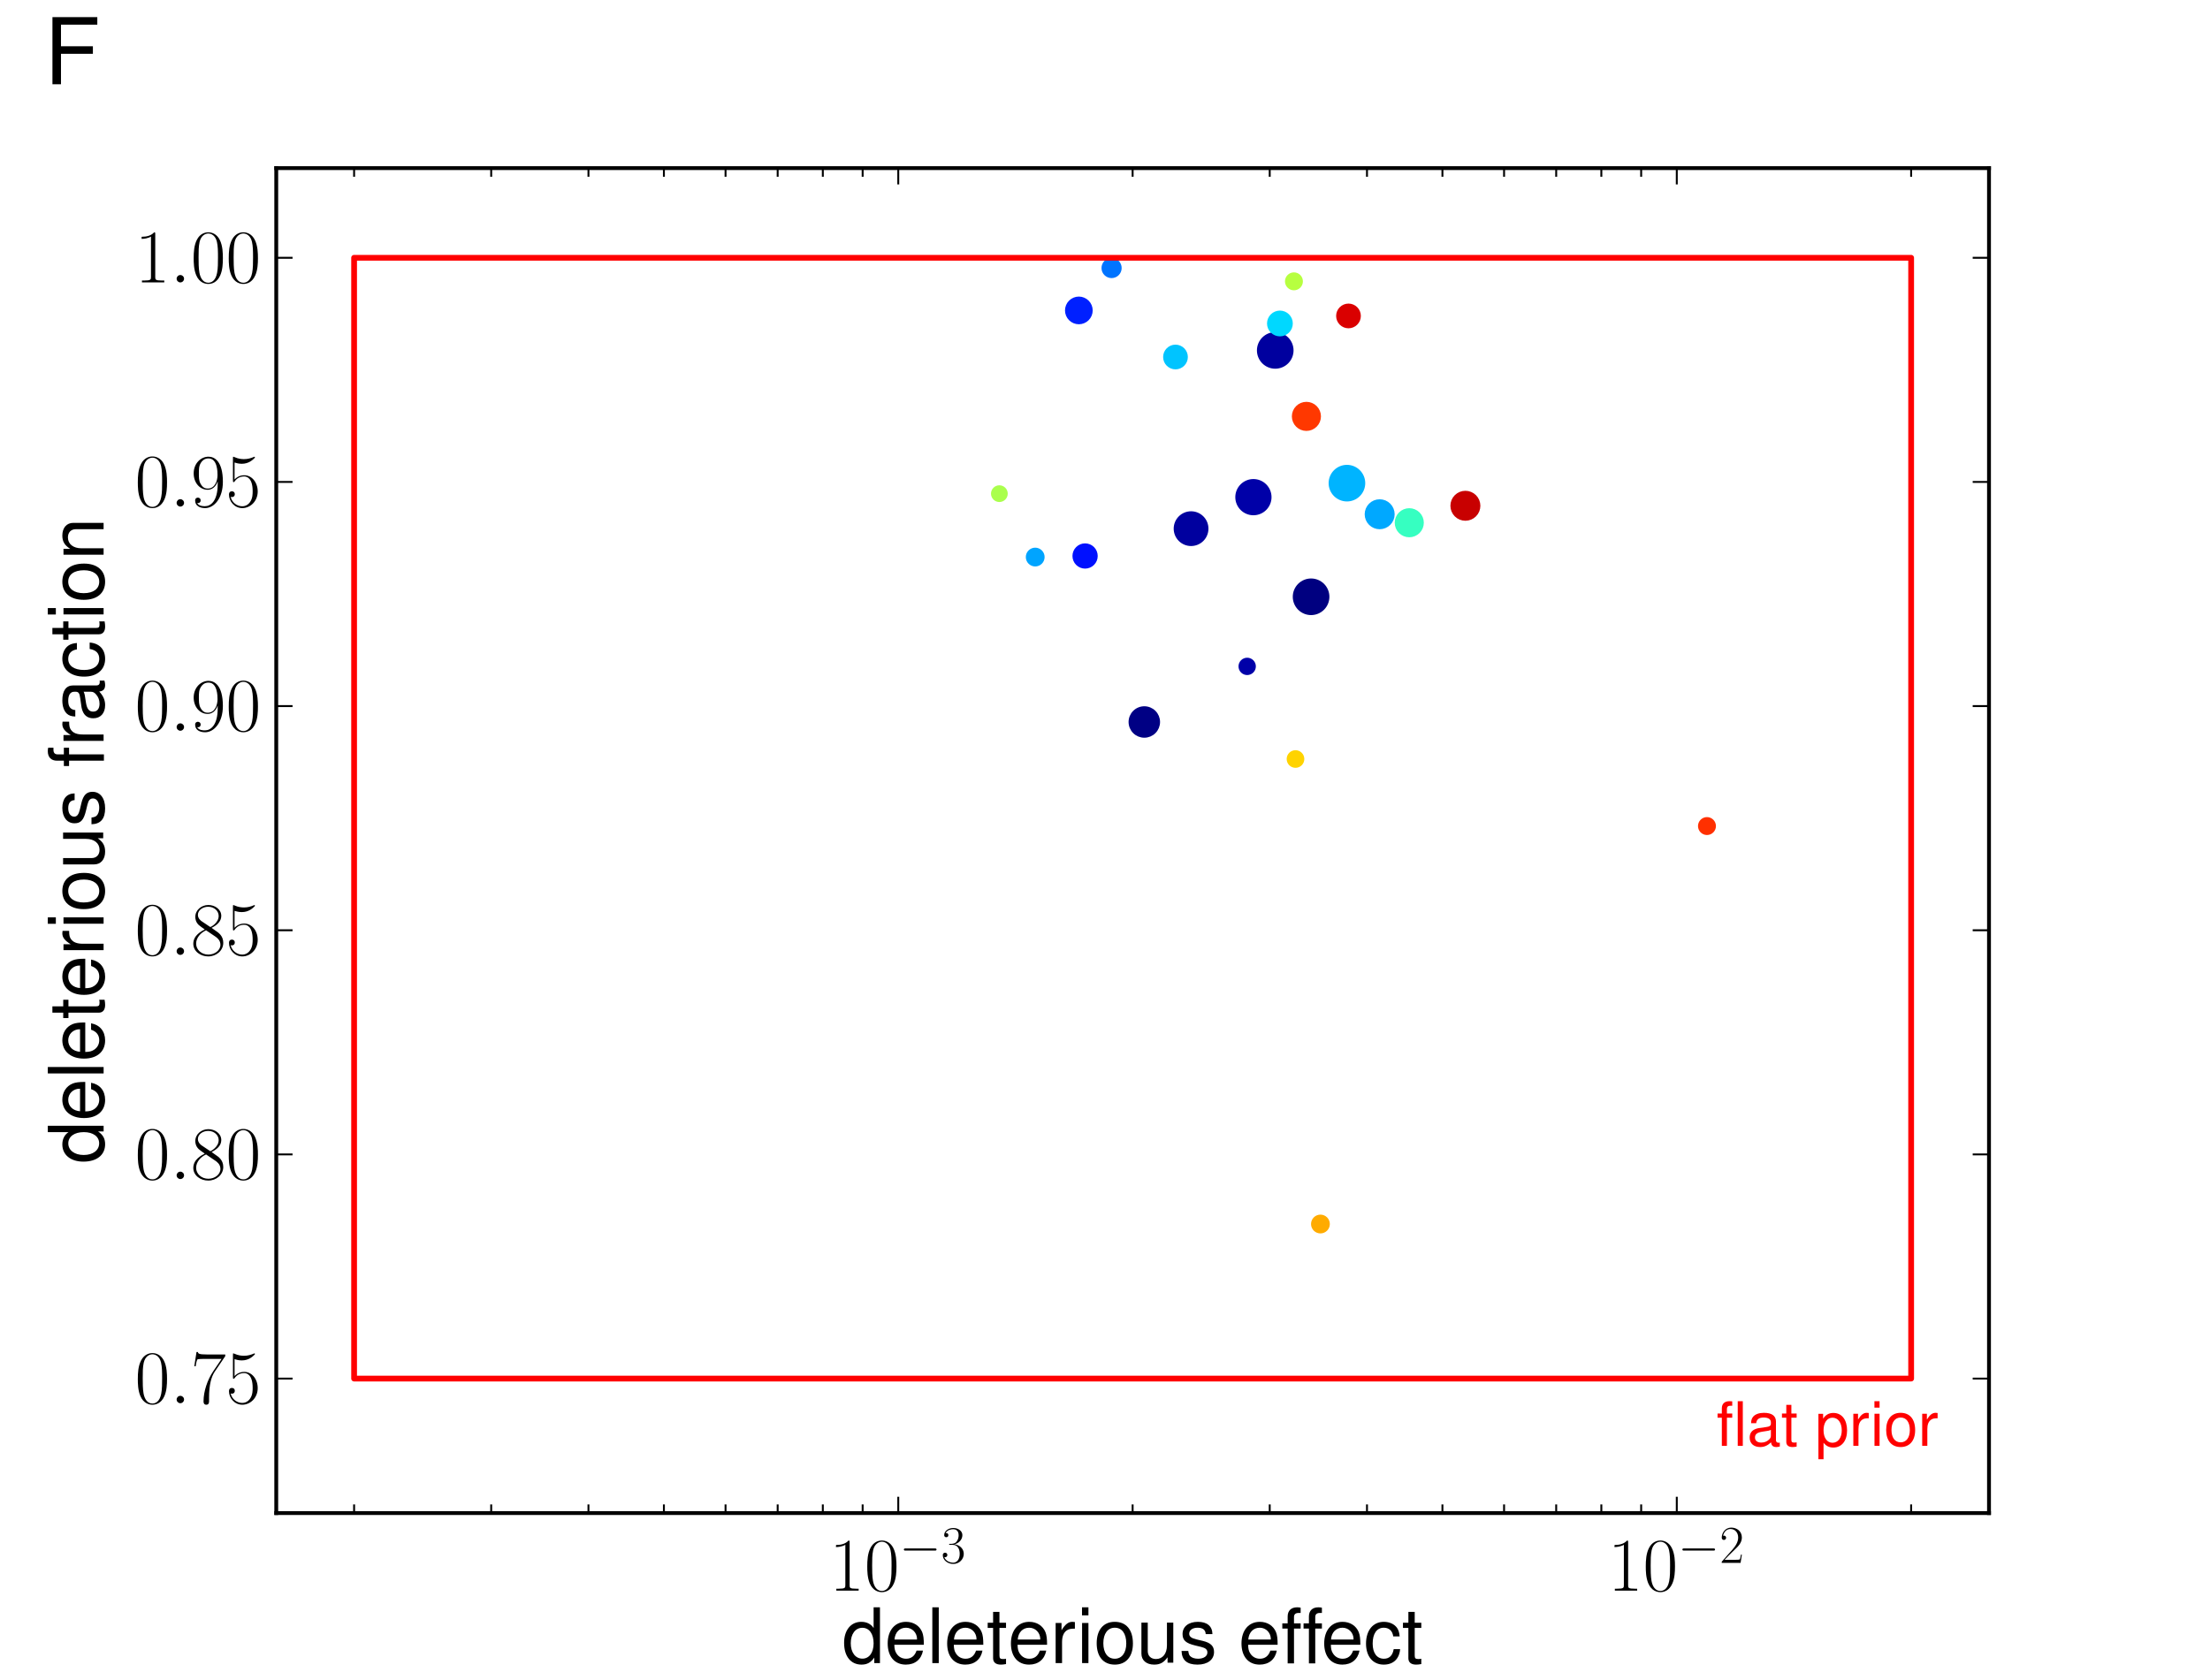 <?xml version="1.0" encoding="utf-8" standalone="no"?>
<!DOCTYPE svg PUBLIC "-//W3C//DTD SVG 1.1//EN"
  "http://www.w3.org/Graphics/SVG/1.1/DTD/svg11.dtd">
<!-- Created with matplotlib (http://matplotlib.org/) -->
<svg height="438pt" version="1.1" viewBox="0 0 576 438" width="576pt" xmlns="http://www.w3.org/2000/svg" xmlns:xlink="http://www.w3.org/1999/xlink">
 <defs>
  <style type="text/css">
*{stroke-linecap:square;stroke-linejoin:round;}
  </style>
 </defs>
 <g id="figure_1">
  <g id="patch_1">
   <path d="
M0 438.3
L576 438.3
L576 0
L0 0
z
" style="fill:#ffffff;"/>
  </g>
  <g id="axes_1">
   <g id="patch_2">
    <path d="
M72 394.47
L518.4 394.47
L518.4 43.83
L72 43.83
z
" style="fill:#ffffff;"/>
   </g>
   <g id="PathCollection_1">
    <defs>
     <path d="
M0 4.272
C1.133 4.272 2.22 3.822 3.021 3.021
C3.822 2.22 4.272 1.133 4.272 0
C4.272 -1.133 3.822 -2.22 3.021 -3.021
C2.22 -3.822 1.133 -4.272 0 -4.272
C-1.133 -4.272 -2.22 -3.822 -3.021 -3.021
C-3.822 -2.22 -4.272 -1.133 -4.272 0
C-4.272 1.133 -3.822 2.22 -3.021 3.021
C-2.22 3.822 -1.133 4.272 0 4.272
z
" id="C0_0_56b6850264"/>
     <path d="
M0 4.272
C1.133 4.272 2.22 3.822 3.021 3.021
C3.822 2.22 4.272 1.133 4.272 0
C4.272 -1.133 3.822 -2.22 3.021 -3.021
C2.22 -3.822 1.133 -4.272 0 -4.272
C-1.133 -4.272 -2.22 -3.822 -3.021 -3.021
C-3.822 -2.22 -4.272 -1.133 -4.272 0
C-4.272 1.133 -3.822 2.22 -3.021 3.021
C-2.22 3.822 -1.133 4.272 0 4.272
z
" id="C0_1_56b6850264"/>
     <path d="
M0 4.272
C1.133 4.272 2.22 3.822 3.021 3.021
C3.822 2.22 4.272 1.133 4.272 0
C4.272 -1.133 3.822 -2.22 3.021 -3.021
C2.22 -3.822 1.133 -4.272 0 -4.272
C-1.133 -4.272 -2.22 -3.822 -3.021 -3.021
C-3.822 -2.22 -4.272 -1.133 -4.272 0
C-4.272 1.133 -3.822 2.22 -3.021 3.021
C-2.22 3.822 -1.133 4.272 0 4.272
z
" id="C0_2_56b6850264"/>
     <path d="
M0 4.222
C1.12 4.222 2.194 3.777 2.985 2.985
C3.777 2.194 4.222 1.12 4.222 0
C4.222 -1.12 3.777 -2.194 2.985 -2.985
C2.194 -3.777 1.12 -4.222 0 -4.222
C-1.12 -4.222 -2.194 -3.777 -2.985 -2.985
C-3.777 -2.194 -4.222 -1.12 -4.222 0
C-4.222 1.12 -3.777 2.194 -2.985 2.985
C-2.194 3.777 -1.12 4.222 0 4.222
z
" id="C0_3_4e0fa5a96b"/>
     <path d="
M0 4.03
C1.069 4.03 2.094 3.606 2.85 2.85
C3.606 2.094 4.03 1.069 4.03 0
C4.03 -1.069 3.606 -2.094 2.85 -2.85
C2.094 -3.606 1.069 -4.03 0 -4.03
C-1.069 -4.03 -2.094 -3.606 -2.85 -2.85
C-3.606 -2.094 -4.03 -1.069 -4.03 0
C-4.03 1.069 -3.606 2.094 -2.85 2.85
C-2.094 3.606 -1.069 4.03 0 4.03
z
" id="C0_4_54b77f14b7"/>
     <path d="
M0 3.601
C0.955 3.601 1.871 3.222 2.547 2.547
C3.222 1.871 3.601 0.955 3.601 0
C3.601 -0.955 3.222 -1.871 2.547 -2.547
C1.871 -3.222 0.955 -3.601 0 -3.601
C-0.955 -3.601 -1.871 -3.222 -2.547 -2.547
C-3.222 -1.871 -3.601 -0.955 -3.601 0
C-3.601 0.955 -3.222 1.871 -2.547 2.547
C-1.871 3.222 -0.955 3.601 0 3.601
z
" id="C0_5_87acd39b4d"/>
     <path d="
M0 3.405
C0.903 3.405 1.769 3.047 2.408 2.408
C3.047 1.769 3.405 0.903 3.405 0
C3.405 -0.903 3.047 -1.769 2.408 -2.408
C1.769 -3.047 0.903 -3.405 0 -3.405
C-0.903 -3.405 -1.769 -3.047 -2.408 -2.408
C-3.047 -1.769 -3.405 -0.903 -3.405 0
C-3.405 0.903 -3.047 1.769 -2.408 2.408
C-1.769 3.047 -0.903 3.405 0 3.405
z
" id="C0_6_ab9901e20e"/>
     <path d="
M0 3.405
C0.903 3.405 1.769 3.047 2.408 2.408
C3.047 1.769 3.405 0.903 3.405 0
C3.405 -0.903 3.047 -1.769 2.408 -2.408
C1.769 -3.047 0.903 -3.405 0 -3.405
C-0.903 -3.405 -1.769 -3.047 -2.408 -2.408
C-3.047 -1.769 -3.405 -0.903 -3.405 0
C-3.405 0.903 -3.047 1.769 -2.408 2.408
C-1.769 3.047 -0.903 3.405 0 3.405
z
" id="C0_7_ab9901e20e"/>
     <path d="
M0 3.292
C0.873 3.292 1.711 2.945 2.328 2.328
C2.945 1.711 3.292 0.873 3.292 0
C3.292 -0.873 2.945 -1.711 2.328 -2.328
C1.711 -2.945 0.873 -3.292 0 -3.292
C-0.873 -3.292 -1.711 -2.945 -2.328 -2.328
C-2.945 -1.711 -3.292 -0.873 -3.292 0
C-3.292 0.873 -2.945 1.711 -2.328 2.328
C-1.711 2.945 -0.873 3.292 0 3.292
z
" id="C0_8_8110b1a1c7"/>
     <path d="
M0 3.292
C0.873 3.292 1.711 2.945 2.328 2.328
C2.945 1.711 3.292 0.873 3.292 0
C3.292 -0.873 2.945 -1.711 2.328 -2.328
C1.711 -2.945 0.873 -3.292 0 -3.292
C-0.873 -3.292 -1.711 -2.945 -2.328 -2.328
C-2.945 -1.711 -3.292 -0.873 -3.292 0
C-3.292 0.873 -2.945 1.711 -2.328 2.328
C-1.711 2.945 -0.873 3.292 0 3.292
z
" id="C0_9_8110b1a1c7"/>
     <path d="
M0 3.109
C0.824 3.109 1.615 2.781 2.198 2.198
C2.781 1.615 3.109 0.824 3.109 0
C3.109 -0.824 2.781 -1.615 2.198 -2.198
C1.615 -2.781 0.824 -3.109 0 -3.109
C-0.824 -3.109 -1.615 -2.781 -2.198 -2.198
C-2.781 -1.615 -3.109 -0.824 -3.109 0
C-3.109 0.824 -2.781 1.615 -2.198 2.198
C-1.615 2.781 -0.824 3.109 0 3.109
z
" id="C0_a_bec6035419"/>
     <path d="
M0 2.86
C0.758 2.86 1.486 2.559 2.022 2.022
C2.559 1.486 2.86 0.758 2.86 0
C2.86 -0.758 2.559 -1.486 2.022 -2.022
C1.486 -2.559 0.758 -2.86 0 -2.86
C-0.758 -2.86 -1.486 -2.559 -2.022 -2.022
C-2.559 -1.486 -2.86 -0.758 -2.86 0
C-2.86 0.758 -2.559 1.486 -2.022 2.022
C-1.486 2.559 -0.758 2.86 0 2.86
z
" id="C0_b_bcda55dfce"/>
     <path d="
M0 2.791
C0.74 2.791 1.45 2.497 1.974 1.974
C2.497 1.45 2.791 0.74 2.791 0
C2.791 -0.74 2.497 -1.45 1.974 -1.974
C1.45 -2.497 0.74 -2.791 0 -2.791
C-0.74 -2.791 -1.45 -2.497 -1.974 -1.974
C-2.497 -1.45 -2.791 -0.74 -2.791 0
C-2.791 0.74 -2.497 1.45 -1.974 1.974
C-1.45 2.497 -0.74 2.791 0 2.791
z
" id="C0_c_0ded330a79"/>
     <path d="
M0 2.721
C0.722 2.721 1.414 2.435 1.924 1.924
C2.435 1.414 2.721 0.722 2.721 0
C2.721 -0.722 2.435 -1.414 1.924 -1.924
C1.414 -2.435 0.722 -2.721 0 -2.721
C-0.722 -2.721 -1.414 -2.435 -1.924 -1.924
C-2.435 -1.414 -2.721 -0.722 -2.721 0
C-2.721 0.722 -2.435 1.414 -1.924 1.924
C-1.414 2.435 -0.722 2.721 0 2.721
z
" id="C0_d_5e57d2a341"/>
     <path d="
M0 2.721
C0.722 2.721 1.414 2.435 1.924 1.924
C2.435 1.414 2.721 0.722 2.721 0
C2.721 -0.722 2.435 -1.414 1.924 -1.924
C1.414 -2.435 0.722 -2.721 0 -2.721
C-0.722 -2.721 -1.414 -2.435 -1.924 -1.924
C-2.435 -1.414 -2.721 -0.722 -2.721 0
C-2.721 0.722 -2.435 1.414 -1.924 1.924
C-1.414 2.435 -0.722 2.721 0 2.721
z
" id="C0_e_5e57d2a341"/>
     <path d="
M0 2.128
C0.564 2.128 1.106 1.904 1.505 1.505
C1.904 1.106 2.128 0.564 2.128 0
C2.128 -0.564 1.904 -1.106 1.505 -1.505
C1.106 -1.904 0.564 -2.128 0 -2.128
C-0.564 -2.128 -1.106 -1.904 -1.505 -1.505
C-1.904 -1.106 -2.128 -0.564 -2.128 0
C-2.128 0.564 -1.904 1.106 -1.505 1.505
C-1.106 1.904 -0.564 2.128 0 2.128
z
" id="C0_f_cd39d0d7fd"/>
     <path d="
M0 1.95
C0.517 1.95 1.013 1.744 1.379 1.379
C1.744 1.013 1.95 0.517 1.95 0
C1.95 -0.517 1.744 -1.013 1.379 -1.379
C1.013 -1.744 0.517 -1.95 0 -1.95
C-0.517 -1.95 -1.013 -1.744 -1.379 -1.379
C-1.744 -1.013 -1.95 -0.517 -1.95 0
C-1.95 0.517 -1.744 1.013 -1.379 1.379
C-1.013 1.744 -0.517 1.95 0 1.95
z
" id="C0_10_ff77de0162"/>
     <path d="
M0 1.95
C0.517 1.95 1.013 1.744 1.379 1.379
C1.744 1.013 1.95 0.517 1.95 0
C1.95 -0.517 1.744 -1.013 1.379 -1.379
C1.013 -1.744 0.517 -1.95 0 -1.95
C-0.517 -1.95 -1.013 -1.744 -1.379 -1.379
C-1.744 -1.013 -1.95 -0.517 -1.95 0
C-1.95 0.517 -1.744 1.013 -1.379 1.379
C-1.013 1.744 -0.517 1.95 0 1.95
z
" id="C0_11_ff77de0162"/>
     <path d="
M0 1.837
C0.487 1.837 0.955 1.644 1.299 1.299
C1.644 0.955 1.837 0.487 1.837 0
C1.837 -0.487 1.644 -0.955 1.299 -1.299
C0.955 -1.644 0.487 -1.837 0 -1.837
C-0.487 -1.837 -0.955 -1.644 -1.299 -1.299
C-1.644 -0.955 -1.837 -0.487 -1.837 0
C-1.837 0.487 -1.644 0.955 -1.299 1.299
C-0.955 1.644 -0.487 1.837 0 1.837
z
" id="C0_12_59b553defe"/>
     <path d="
M0 1.837
C0.487 1.837 0.955 1.644 1.299 1.299
C1.644 0.955 1.837 0.487 1.837 0
C1.837 -0.487 1.644 -0.955 1.299 -1.299
C0.955 -1.644 0.487 -1.837 0 -1.837
C-0.487 -1.837 -0.955 -1.644 -1.299 -1.299
C-1.644 -0.955 -1.837 -0.487 -1.837 0
C-1.837 0.487 -1.644 0.955 -1.299 1.299
C-0.955 1.644 -0.487 1.837 0 1.837
z
" id="C0_13_59b553defe"/>
     <path d="
M0 1.799
C0.477 1.799 0.935 1.61 1.272 1.272
C1.61 0.935 1.799 0.477 1.799 0
C1.799 -0.477 1.61 -0.935 1.272 -1.272
C0.935 -1.61 0.477 -1.799 0 -1.799
C-0.477 -1.799 -0.935 -1.61 -1.272 -1.272
C-1.61 -0.935 -1.799 -0.477 -1.799 0
C-1.799 0.477 -1.61 0.935 -1.272 1.272
C-0.935 1.61 -0.477 1.799 0 1.799
z
" id="C0_14_21801d2c40"/>
     <path d="
M0 1.761
C0.467 1.761 0.915 1.575 1.245 1.245
C1.575 0.915 1.761 0.467 1.761 0
C1.761 -0.467 1.575 -0.915 1.245 -1.245
C0.915 -1.575 0.467 -1.761 0 -1.761
C-0.467 -1.761 -0.915 -1.575 -1.245 -1.245
C-1.575 -0.915 -1.761 -0.467 -1.761 0
C-1.761 0.467 -1.575 0.915 -1.245 1.245
C-0.915 1.575 -0.467 1.761 0 1.761
z
" id="C0_15_b81ffc6a0f"/>
     <path d="
M0 1.682
C0.446 1.682 0.874 1.505 1.19 1.19
C1.505 0.874 1.682 0.446 1.682 0
C1.682 -0.446 1.505 -0.874 1.19 -1.19
C0.874 -1.505 0.446 -1.682 0 -1.682
C-0.446 -1.682 -0.874 -1.505 -1.19 -1.19
C-1.505 -0.874 -1.682 -0.446 -1.682 0
C-1.682 0.446 -1.505 0.874 -1.19 1.19
C-0.874 1.505 -0.446 1.682 0 1.682
z
" id="C0_16_b9d6abe013"/>
    </defs>
    <g clip-path="url(#pbcca78ee25)">
     <use style="fill:#000080;stroke:#000080;stroke-linecap:butt;" x="341.713" xlink:href="#C0_0_56b6850264" y="155.586"/>
    </g>
    <g clip-path="url(#pbcca78ee25)">
     <use style="fill:#00b4ff;stroke:#00b4ff;stroke-linecap:butt;" x="351.056" xlink:href="#C0_1_56b6850264" y="125.962"/>
    </g>
    <g clip-path="url(#pbcca78ee25)">
     <use style="fill:#00009f;stroke:#00009f;stroke-linecap:butt;" x="332.37" xlink:href="#C0_2_56b6850264" y="91.354"/>
    </g>
    <g clip-path="url(#pbcca78ee25)">
     <use style="fill:#0000a8;stroke:#0000a8;stroke-linecap:butt;" x="326.682" xlink:href="#C0_3_4e0fa5a96b" y="129.612"/>
    </g>
    <g clip-path="url(#pbcca78ee25)">
     <use style="fill:#00009f;stroke:#00009f;stroke-linecap:butt;" x="310.433" xlink:href="#C0_4_54b77f14b7" y="137.825"/>
    </g>
    <g clip-path="url(#pbcca78ee25)">
     <use style="fill:#000084;stroke:#000084;stroke-linecap:butt;" x="298.247" xlink:href="#C0_5_87acd39b4d" y="188.228"/>
    </g>
    <g clip-path="url(#pbcca78ee25)">
     <use style="fill:#00a8ff;stroke:#00a8ff;stroke-linecap:butt;" x="359.587" xlink:href="#C0_6_ab9901e20e" y="134.07"/>
    </g>
    <g clip-path="url(#pbcca78ee25)">
     <use style="fill:#c80000;stroke:#c80000;stroke-linecap:butt;" x="381.929" xlink:href="#C0_7_ab9901e20e" y="131.859"/>
    </g>
    <g clip-path="url(#pbcca78ee25)">
     <use style="fill:#36ffc1;stroke:#36ffc1;stroke-linecap:butt;" x="367.305" xlink:href="#C0_8_8110b1a1c7" y="136.281"/>
    </g>
    <g clip-path="url(#pbcca78ee25)">
     <use style="fill:#ff3800;stroke:#ff3800;stroke-linecap:butt;" x="340.494" xlink:href="#C0_9_8110b1a1c7" y="108.553"/>
    </g>
    <g clip-path="url(#pbcca78ee25)">
     <use style="fill:#0020ff;stroke:#0020ff;stroke-linecap:butt;" x="281.185" xlink:href="#C0_a_bec6035419" y="80.93"/>
    </g>
    <g clip-path="url(#pbcca78ee25)">
     <use style="fill:#00d8ff;stroke:#00d8ff;stroke-linecap:butt;" x="333.588" xlink:href="#C0_b_bcda55dfce" y="84.334"/>
    </g>
    <g clip-path="url(#pbcca78ee25)">
     <use style="fill:#0010ff;stroke:#0010ff;stroke-linecap:butt;" x="282.81" xlink:href="#C0_c_0ded330a79" y="144.951"/>
    </g>
    <g clip-path="url(#pbcca78ee25)">
     <use style="fill:#da0000;stroke:#da0000;stroke-linecap:butt;" x="351.462" xlink:href="#C0_d_5e57d2a341" y="82.369"/>
    </g>
    <g clip-path="url(#pbcca78ee25)">
     <use style="fill:#00c4ff;stroke:#00c4ff;stroke-linecap:butt;" x="306.371" xlink:href="#C0_e_5e57d2a341" y="93.074"/>
    </g>
    <g clip-path="url(#pbcca78ee25)">
     <use style="fill:#0074ff;stroke:#0074ff;stroke-linecap:butt;" x="289.716" xlink:href="#C0_f_cd39d0d7fd" y="69.874"/>
    </g>
    <g clip-path="url(#pbcca78ee25)">
     <use style="fill:#ffab00;stroke:#ffab00;stroke-linecap:butt;" x="344.15" xlink:href="#C0_10_ff77de0162" y="319.112"/>
    </g>
    <g clip-path="url(#pbcca78ee25)">
     <use style="fill:#00a4ff;stroke:#00a4ff;stroke-linecap:butt;" x="269.811" xlink:href="#C0_11_ff77de0162" y="145.231"/>
    </g>
    <g clip-path="url(#pbcca78ee25)">
     <use style="fill:#b7ff40;stroke:#b7ff40;stroke-linecap:butt;" x="337.244" xlink:href="#C0_12_59b553defe" y="73.348"/>
    </g>
    <g clip-path="url(#pbcca78ee25)">
     <use style="fill:#ff3000;stroke:#ff3000;stroke-linecap:butt;" x="444.894" xlink:href="#C0_13_59b553defe" y="215.359"/>
    </g>
    <g clip-path="url(#pbcca78ee25)">
     <use style="fill:#ffd300;stroke:#ffd300;stroke-linecap:butt;" x="337.65" xlink:href="#C0_14_21801d2c40" y="197.88"/>
    </g>
    <g clip-path="url(#pbcca78ee25)">
     <use style="fill:#0000a8;stroke:#0000a8;stroke-linecap:butt;" x="325.057" xlink:href="#C0_15_b81ffc6a0f" y="173.732"/>
    </g>
    <g clip-path="url(#pbcca78ee25)">
     <use style="fill:#aaff4d;stroke:#aaff4d;stroke-linecap:butt;" x="260.468" xlink:href="#C0_16_b9d6abe013" y="128.7"/>
    </g>
   </g>
   <g id="patch_3">
    <path clip-path="url(#pbcca78ee25)" d="
M92.291 359.406
L498.109 359.406
L498.109 67.206
L92.291 67.206
z
" style="fill:none;stroke:#ff0000;stroke-width:1.5;"/>
   </g>
   <g id="matplotlib.axis_1">
    <g id="xtick_1">
     <g id="line2d_1">
      <defs>
       <path d="
M0 0
L0 -4" id="mcb557df647" style="stroke:#000000;stroke-linecap:butt;stroke-width:0.5;"/>
      </defs>
      <g>
       <use style="stroke:#000000;stroke-linecap:butt;stroke-width:0.5;" x="234.118" xlink:href="#mcb557df647" y="394.47"/>
      </g>
     </g>
     <g id="line2d_2">
      <defs>
       <path d="
M0 0
L0 4" id="mdad270ee8e" style="stroke:#000000;stroke-linecap:butt;stroke-width:0.5;"/>
      </defs>
      <g>
       <use style="stroke:#000000;stroke-linecap:butt;stroke-width:0.5;" x="234.118" xlink:href="#mdad270ee8e" y="43.83"/>
      </g>
     </g>
     <g id="text_1">
      <!-- $10^{-3}$ -->
      <defs>
       <path d="
M65.906 23
C67.594 23 69.406 23 69.406 25
C69.406 27 67.594 27 65.906 27
L11.797 27
C10.094 27 8.297 27 8.297 25
C8.297 23 10.094 23 11.797 23
z
" id="CMSY10-0"/>
       <path d="
M22.094 33.703
C31 33.703 34.906 25.969 34.906 17.031
C34.906 5 28.5 0.391 22.703 0.391
C17.406 0.391 8.797 3.031 6.094 10.828
C6.594 10.625 7.094 10.625 7.594 10.625
C10 10.625 11.797 12.219 11.797 14.812
C11.797 17.703 9.594 19 7.594 19
C5.906 19 3.297 18.203 3.297 14.469
C3.297 5.234 12.297 -2 22.906 -2
C34 -2 42.5 6.719 42.5 16.953
C42.5 26.672 34.5 33.688 25 34.797
C32.594 36.375 39.906 43.062 39.906 52.016
C39.906 59.688 32 65.297 23 65.297
C13.906 65.297 5.906 59.828 5.906 52.016
C5.906 48.594 8.5 48 9.797 48
C11.906 48 13.703 49.297 13.703 51.891
C13.703 54.469 11.906 55.766 9.797 55.766
C9.406 55.766 8.906 55.766 8.5 55.562
C11.406 61.859 19.297 63 22.797 63
C26.297 63 32.906 61.328 32.906 51.875
C32.906 49.109 32.5 44.188 29.094 39.844
C26.094 36 22.703 36 19.406 35.594
C18.906 35.594 16.594 35.594 16.203 35.594
C15.5 35.484 15.094 35.391 15.094 34.594
C15.094 33.812 15.203 33.703 17.203 33.703
z
" id="CMR17-51"/>
       <path d="
M26.594 63.312
C26.594 65.406 26.5 65.5 25.094 65.5
C21.203 61.188 15.297 59.797 9.703 59.797
C9.406 59.797 8.906 59.797 8.797 59.5
C8.703 59.297 8.703 59.094 8.703 57
C11.797 57 17 57.594 21 59.984
L21 7.203
C21 3.688 20.797 2.5 12.203 2.5
L9.203 2.5
L9.203 0
C14 0 19 0 23.797 0
C28.594 0 33.594 0 38.406 0
L38.406 2.5
L35.406 2.5
C26.797 2.5 26.594 3.594 26.594 7.156
z
" id="CMR17-49"/>
       <path d="
M42 31.641
C42 37.75 41.906 48.125 37.703 56.109
C34 63.109 28.094 65.594 22.906 65.594
C18.094 65.594 12 63.406 8.203 56.203
C4.203 48.719 3.797 39.438 3.797 31.641
C3.797 25.953 3.906 17.281 7 9.672
C11.297 -0.609 19 -2 22.906 -2
C27.5 -2 34.5 -0.109 38.594 9.375
C41.594 16.281 42 24.359 42 31.641
M22.906 -0.406
C16.5 -0.406 12.703 5.078 11.297 12.688
C10.203 18.562 10.203 27.156 10.203 32.75
C10.203 40.438 10.203 46.828 11.5 52.922
C13.406 61.391 19 64 22.906 64
C27 64 32.297 61.297 34.203 53.125
C35.5 47.438 35.594 40.734 35.594 32.75
C35.594 26.25 35.594 18.266 34.406 12.375
C32.297 1.484 26.406 -0.406 22.906 -0.406" id="CMR17-48"/>
      </defs>
      <g transform="translate(216.142 414.689)scale(0.2 -0.2)">
       <use transform="scale(0.996)" xlink:href="#CMR17-49"/>
       <use transform="translate(45.69 0.0)scale(0.996)" xlink:href="#CMR17-48"/>
       <use transform="translate(91.381 36.154)scale(0.697)" xlink:href="#CMSY10-0"/>
       <use transform="translate(145.622 36.154)scale(0.697)" xlink:href="#CMR17-51"/>
      </g>
     </g>
    </g>
    <g id="xtick_2">
     <g id="line2d_3">
      <g>
       <use style="stroke:#000000;stroke-linecap:butt;stroke-width:0.5;" x="437.027" xlink:href="#mcb557df647" y="394.47"/>
      </g>
     </g>
     <g id="line2d_4">
      <g>
       <use style="stroke:#000000;stroke-linecap:butt;stroke-width:0.5;" x="437.027" xlink:href="#mdad270ee8e" y="43.83"/>
      </g>
     </g>
     <g id="text_2">
      <!-- $10^{-2}$ -->
      <defs>
       <path d="
M41.703 15.453
L39.906 15.453
C38.906 8.375 38.094 7.172 37.703 6.562
C37.203 5.766 30 5.766 28.594 5.766
L9.406 5.766
C13 9.672 20 16.75 28.5 24.953
C34.594 30.734 41.703 37.531 41.703 47.422
C41.703 59.219 32.297 66 21.797 66
C10.797 66 4.094 56.312 4.094 47.344
C4.094 43.438 7 42.938 8.203 42.938
C9.203 42.938 12.203 43.547 12.203 47.031
C12.203 50.109 9.594 51 8.203 51
C7.594 51 7 50.906 6.594 50.703
C8.5 59.219 14.297 63.406 20.406 63.406
C29.094 63.406 34.797 56.516 34.797 47.422
C34.797 38.734 29.703 31.25 24 24.75
L4.094 2.281
L4.094 0
L39.297 0
z
" id="CMR17-50"/>
      </defs>
      <g transform="translate(419.051 414.689)scale(0.2 -0.2)">
       <use transform="scale(0.996)" xlink:href="#CMR17-49"/>
       <use transform="translate(45.69 0.0)scale(0.996)" xlink:href="#CMR17-48"/>
       <use transform="translate(91.381 36.154)scale(0.697)" xlink:href="#CMSY10-0"/>
       <use transform="translate(145.622 36.154)scale(0.697)" xlink:href="#CMR17-50"/>
      </g>
     </g>
    </g>
    <g id="xtick_3">
     <g id="line2d_5">
      <defs>
       <path d="
M0 0
L0 -2" id="m6f8f3139b3" style="stroke:#000000;stroke-linecap:butt;stroke-width:0.5;"/>
      </defs>
      <g>
       <use style="stroke:#000000;stroke-linecap:butt;stroke-width:0.5;" x="92.291" xlink:href="#m6f8f3139b3" y="394.47"/>
      </g>
     </g>
     <g id="line2d_6">
      <defs>
       <path d="
M0 0
L0 2" id="md27378e979" style="stroke:#000000;stroke-linecap:butt;stroke-width:0.5;"/>
      </defs>
      <g>
       <use style="stroke:#000000;stroke-linecap:butt;stroke-width:0.5;" x="92.291" xlink:href="#md27378e979" y="43.83"/>
      </g>
     </g>
    </g>
    <g id="xtick_4">
     <g id="line2d_7">
      <g>
       <use style="stroke:#000000;stroke-linecap:butt;stroke-width:0.5;" x="128.021" xlink:href="#m6f8f3139b3" y="394.47"/>
      </g>
     </g>
     <g id="line2d_8">
      <g>
       <use style="stroke:#000000;stroke-linecap:butt;stroke-width:0.5;" x="128.021" xlink:href="#md27378e979" y="43.83"/>
      </g>
     </g>
    </g>
    <g id="xtick_5">
     <g id="line2d_9">
      <g>
       <use style="stroke:#000000;stroke-linecap:butt;stroke-width:0.5;" x="153.373" xlink:href="#m6f8f3139b3" y="394.47"/>
      </g>
     </g>
     <g id="line2d_10">
      <g>
       <use style="stroke:#000000;stroke-linecap:butt;stroke-width:0.5;" x="153.373" xlink:href="#md27378e979" y="43.83"/>
      </g>
     </g>
    </g>
    <g id="xtick_6">
     <g id="line2d_11">
      <g>
       <use style="stroke:#000000;stroke-linecap:butt;stroke-width:0.5;" x="173.037" xlink:href="#m6f8f3139b3" y="394.47"/>
      </g>
     </g>
     <g id="line2d_12">
      <g>
       <use style="stroke:#000000;stroke-linecap:butt;stroke-width:0.5;" x="173.037" xlink:href="#md27378e979" y="43.83"/>
      </g>
     </g>
    </g>
    <g id="xtick_7">
     <g id="line2d_13">
      <g>
       <use style="stroke:#000000;stroke-linecap:butt;stroke-width:0.5;" x="189.103" xlink:href="#m6f8f3139b3" y="394.47"/>
      </g>
     </g>
     <g id="line2d_14">
      <g>
       <use style="stroke:#000000;stroke-linecap:butt;stroke-width:0.5;" x="189.103" xlink:href="#md27378e979" y="43.83"/>
      </g>
     </g>
    </g>
    <g id="xtick_8">
     <g id="line2d_15">
      <g>
       <use style="stroke:#000000;stroke-linecap:butt;stroke-width:0.5;" x="202.687" xlink:href="#m6f8f3139b3" y="394.47"/>
      </g>
     </g>
     <g id="line2d_16">
      <g>
       <use style="stroke:#000000;stroke-linecap:butt;stroke-width:0.5;" x="202.687" xlink:href="#md27378e979" y="43.83"/>
      </g>
     </g>
    </g>
    <g id="xtick_9">
     <g id="line2d_17">
      <g>
       <use style="stroke:#000000;stroke-linecap:butt;stroke-width:0.5;" x="214.454" xlink:href="#m6f8f3139b3" y="394.47"/>
      </g>
     </g>
     <g id="line2d_18">
      <g>
       <use style="stroke:#000000;stroke-linecap:butt;stroke-width:0.5;" x="214.454" xlink:href="#md27378e979" y="43.83"/>
      </g>
     </g>
    </g>
    <g id="xtick_10">
     <g id="line2d_19">
      <g>
       <use style="stroke:#000000;stroke-linecap:butt;stroke-width:0.5;" x="224.834" xlink:href="#m6f8f3139b3" y="394.47"/>
      </g>
     </g>
     <g id="line2d_20">
      <g>
       <use style="stroke:#000000;stroke-linecap:butt;stroke-width:0.5;" x="224.834" xlink:href="#md27378e979" y="43.83"/>
      </g>
     </g>
    </g>
    <g id="xtick_11">
     <g id="line2d_21">
      <g>
       <use style="stroke:#000000;stroke-linecap:butt;stroke-width:0.5;" x="295.2" xlink:href="#m6f8f3139b3" y="394.47"/>
      </g>
     </g>
     <g id="line2d_22">
      <g>
       <use style="stroke:#000000;stroke-linecap:butt;stroke-width:0.5;" x="295.2" xlink:href="#md27378e979" y="43.83"/>
      </g>
     </g>
    </g>
    <g id="xtick_12">
     <g id="line2d_23">
      <g>
       <use style="stroke:#000000;stroke-linecap:butt;stroke-width:0.5;" x="330.931" xlink:href="#m6f8f3139b3" y="394.47"/>
      </g>
     </g>
     <g id="line2d_24">
      <g>
       <use style="stroke:#000000;stroke-linecap:butt;stroke-width:0.5;" x="330.931" xlink:href="#md27378e979" y="43.83"/>
      </g>
     </g>
    </g>
    <g id="xtick_13">
     <g id="line2d_25">
      <g>
       <use style="stroke:#000000;stroke-linecap:butt;stroke-width:0.5;" x="356.282" xlink:href="#m6f8f3139b3" y="394.47"/>
      </g>
     </g>
     <g id="line2d_26">
      <g>
       <use style="stroke:#000000;stroke-linecap:butt;stroke-width:0.5;" x="356.282" xlink:href="#md27378e979" y="43.83"/>
      </g>
     </g>
    </g>
    <g id="xtick_14">
     <g id="line2d_27">
      <g>
       <use style="stroke:#000000;stroke-linecap:butt;stroke-width:0.5;" x="375.946" xlink:href="#m6f8f3139b3" y="394.47"/>
      </g>
     </g>
     <g id="line2d_28">
      <g>
       <use style="stroke:#000000;stroke-linecap:butt;stroke-width:0.5;" x="375.946" xlink:href="#md27378e979" y="43.83"/>
      </g>
     </g>
    </g>
    <g id="xtick_15">
     <g id="line2d_29">
      <g>
       <use style="stroke:#000000;stroke-linecap:butt;stroke-width:0.5;" x="392.012" xlink:href="#m6f8f3139b3" y="394.47"/>
      </g>
     </g>
     <g id="line2d_30">
      <g>
       <use style="stroke:#000000;stroke-linecap:butt;stroke-width:0.5;" x="392.012" xlink:href="#md27378e979" y="43.83"/>
      </g>
     </g>
    </g>
    <g id="xtick_16">
     <g id="line2d_31">
      <g>
       <use style="stroke:#000000;stroke-linecap:butt;stroke-width:0.5;" x="405.596" xlink:href="#m6f8f3139b3" y="394.47"/>
      </g>
     </g>
     <g id="line2d_32">
      <g>
       <use style="stroke:#000000;stroke-linecap:butt;stroke-width:0.5;" x="405.596" xlink:href="#md27378e979" y="43.83"/>
      </g>
     </g>
    </g>
    <g id="xtick_17">
     <g id="line2d_33">
      <g>
       <use style="stroke:#000000;stroke-linecap:butt;stroke-width:0.5;" x="417.363" xlink:href="#m6f8f3139b3" y="394.47"/>
      </g>
     </g>
     <g id="line2d_34">
      <g>
       <use style="stroke:#000000;stroke-linecap:butt;stroke-width:0.5;" x="417.363" xlink:href="#md27378e979" y="43.83"/>
      </g>
     </g>
    </g>
    <g id="xtick_18">
     <g id="line2d_35">
      <g>
       <use style="stroke:#000000;stroke-linecap:butt;stroke-width:0.5;" x="427.743" xlink:href="#m6f8f3139b3" y="394.47"/>
      </g>
     </g>
     <g id="line2d_36">
      <g>
       <use style="stroke:#000000;stroke-linecap:butt;stroke-width:0.5;" x="427.743" xlink:href="#md27378e979" y="43.83"/>
      </g>
     </g>
    </g>
    <g id="xtick_19">
     <g id="line2d_37">
      <g>
       <use style="stroke:#000000;stroke-linecap:butt;stroke-width:0.5;" x="498.109" xlink:href="#m6f8f3139b3" y="394.47"/>
      </g>
     </g>
     <g id="line2d_38">
      <g>
       <use style="stroke:#000000;stroke-linecap:butt;stroke-width:0.5;" x="498.109" xlink:href="#md27378e979" y="43.83"/>
      </g>
     </g>
    </g>
    <g id="text_3">
     <!-- deleterious effect -->
     <defs>
      <path d="
M51.297 24
C51.297 31.875 50.703 36.594 49.203 40.422
C45.797 48.875 37.797 54 28 54
C13.406 54 4 42.844 4 25.703
C4 8.547 13.094 -2 27.797 -2
C39.797 -2 48.094 4.875 50.203 16.375
L41.797 16.375
C39.5 9.359 34.797 5.703 28.094 5.703
C22.797 5.703 18.297 8.141 15.5 12.609
C13.5 15.656 12.797 18.719 12.703 24
z

M12.906 30.812
C13.594 40.188 19.5 46.281 27.906 46.281
C36.094 46.281 42.406 39.703 42.406 31.406
C42.406 31.203 42.406 31.016 42.297 30.812
z
" id="Nimbus_Sans_L_Regular-101"/>
      <path d="
M25.797 52
L17.094 52
L17.094 60.25
C17.094 63.781 19.094 65.594 22.906 65.594
C23.594 65.594 23.906 65.594 25.797 65.594
L25.797 72.5
C23.906 72.906 22.797 73 21.094 73
C13.406 73 8.797 68.562 8.797 60.984
L8.797 52
L1.797 52
L1.797 45.188
L8.797 45.188
L8.797 -0.406
L17.094 -0.406
L17.094 45.188
L25.797 45.188
z
" id="Nimbus_Sans_L_Regular-102"/>
      <path d="
M48.203 0.516
L48.203 53
L39.906 53
L39.906 23.109
C39.906 12.344 34.297 5.312 25.594 5.312
C19 5.312 14.797 9.328 14.797 15.672
L14.797 53
L6.5 53
L6.5 12.375
C6.5 3.625 13 -2 23.203 -2
C30.906 -2 35.797 0.703 40.703 7.625
L40.703 0.516
z
" id="Nimbus_Sans_L_Regular-117"/>
      <path d="
M15.203 73
L6.797 73
L6.797 -0.031
L15.203 -0.031
z
" id="Nimbus_Sans_L_Regular-108"/>
      <path d="
M47.094 34.938
C46.703 40.031 45.594 43.328 43.594 46.219
C40 51.109 33.703 54 26.406 54
C12.297 54 3.094 42.844 3.094 25.5
C3.094 8.656 12.094 -2 26.297 -2
C38.797 -2 46.703 5.469 47.703 18.234
L39.297 18.234
C37.906 9.875 33.594 5.703 26.5 5.703
C17.297 5.703 11.797 13.172 11.797 25.5
C11.797 38.531 17.203 46.281 26.297 46.281
C33.297 46.281 37.703 42.203 38.703 34.938
z
" id="Nimbus_Sans_L_Regular-99"/>
      <path d="
M15 52.484
L6.703 52.484
L6.703 0
L15 0
z

M15 73
L6.594 73
L6.594 62.484
L15 62.484
z
" id="Nimbus_Sans_L_Regular-105"/>
      <path d="
M27.203 54
C12.5 54 3.594 43.531 3.594 26
C3.594 8.453 12.406 -2 27.297 -2
C42 -2 51 8.453 51 25.594
C51 43.641 42.297 54 27.203 54
M27.297 46.281
C36.703 46.281 42.297 38.625 42.297 25.703
C42.297 13.453 36.5 5.703 27.297 5.703
C18 5.703 12.297 13.359 12.297 26
C12.297 38.531 18 46.281 27.297 46.281" id="Nimbus_Sans_L_Regular-111"/>
      <path d="
M25.406 52.812
L16.797 52.812
L16.797 67
L8.5 67
L8.5 52.812
L1.406 52.812
L1.406 46
L8.5 46
L8.5 6.312
C8.5 1 12.094 -2 18.594 -2
C20.594 -2 22.594 -1.812 25.406 -1.297
L25.406 5.719
C24.297 5.406 23 5.312 21.406 5.312
C17.797 5.312 16.797 6.312 16.797 10.016
L16.797 46
L25.406 46
z
" id="Nimbus_Sans_L_Regular-116"/>
      <path d="
M49.5 73
L41.203 73
L41.203 45.891
C37.703 51.188 32.094 54 25.094 54
C11.5 54 2.594 43.141 2.594 26.484
C2.594 8.844 11.297 -2 25.406 -2
C32.594 -2 37.594 0.703 42.094 7.203
L42.094 -0.031
L49.5 -0.031
z

M26.5 46.188
C35.5 46.188 41.203 38.234 41.203 25.797
C41.203 13.766 35.406 5.812 26.594 5.812
C17.406 5.812 11.297 13.859 11.297 26
C11.297 38.125 17.406 46.188 26.5 46.188" id="Nimbus_Sans_L_Regular-100"/>
      <path d="
M6.906 52.484
L6.906 0
L15.297 0
L15.297 27.25
C15.297 34.766 17.203 39.672 21.203 42.578
C23.797 44.484 26.297 45.078 32.094 45.078
L32.094 53.703
C30.703 53.891 30 54 28.906 54
C23.5 54 19.406 50.781 14.594 42.969
L14.594 52.484
z
" id="Nimbus_Sans_L_Regular-114"/>
      <path d="
M43.797 37.922
C43.703 48.203 36.906 54 24.797 54
C12.594 54 4.703 47.719 4.703 38.062
C4.703 29.891 8.906 26.016 21.297 23.031
L29.094 21.141
C34.906 19.734 37.203 17.656 37.203 13.875
C37.203 9 32.297 5.703 25 5.703
C20.5 5.703 16.703 7 14.594 9.188
C13.297 10.688 12.703 12.172 12.203 15.844
L3.406 15.844
C3.797 3.766 10.594 -2 24.297 -2
C37.5 -2 45.906 4.453 45.906 14.516
C45.906 22.281 41.5 26.578 31.094 29.062
L23.094 30.953
C16.297 32.531 13.406 34.734 13.406 38.406
C13.406 43.188 17.703 46.281 24.5 46.281
C31.203 46.281 34.797 43.391 35 37.922
z
" id="Nimbus_Sans_L_Regular-115"/>
     </defs>
     <g transform="translate(219.485 433.939)scale(0.2 -0.2)">
      <use transform="translate(0.0 1.793)scale(0.996)" xlink:href="#Nimbus_Sans_L_Regular-100"/>
      <use transform="translate(55.392 1.793)scale(0.996)" xlink:href="#Nimbus_Sans_L_Regular-101"/>
      <use transform="translate(110.783 1.793)scale(0.996)" xlink:href="#Nimbus_Sans_L_Regular-108"/>
      <use transform="translate(132.9 1.793)scale(0.996)" xlink:href="#Nimbus_Sans_L_Regular-101"/>
      <use transform="translate(188.292 1.793)scale(0.996)" xlink:href="#Nimbus_Sans_L_Regular-116"/>
      <use transform="translate(215.987 1.793)scale(0.996)" xlink:href="#Nimbus_Sans_L_Regular-101"/>
      <use transform="translate(271.379 1.793)scale(0.996)" xlink:href="#Nimbus_Sans_L_Regular-114"/>
      <use transform="translate(306.047 1.793)scale(0.996)" xlink:href="#Nimbus_Sans_L_Regular-105"/>
      <use transform="translate(328.164 1.793)scale(0.996)" xlink:href="#Nimbus_Sans_L_Regular-111"/>
      <use transform="translate(383.556 1.793)scale(0.996)" xlink:href="#Nimbus_Sans_L_Regular-117"/>
      <use transform="translate(438.947 1.793)scale(0.996)" xlink:href="#Nimbus_Sans_L_Regular-115"/>
      <use transform="translate(516.456 1.793)scale(0.996)" xlink:href="#Nimbus_Sans_L_Regular-101"/>
      <use transform="translate(571.847 1.793)scale(0.996)" xlink:href="#Nimbus_Sans_L_Regular-102"/>
      <use transform="translate(599.543 1.793)scale(0.996)" xlink:href="#Nimbus_Sans_L_Regular-102"/>
      <use transform="translate(624.251 1.793)scale(0.996)" xlink:href="#Nimbus_Sans_L_Regular-101"/>
      <use transform="translate(679.643 1.793)scale(0.996)" xlink:href="#Nimbus_Sans_L_Regular-99"/>
      <use transform="translate(729.456 1.793)scale(0.996)" xlink:href="#Nimbus_Sans_L_Regular-116"/>
     </g>
    </g>
   </g>
   <g id="matplotlib.axis_2">
    <g id="ytick_1">
     <g id="line2d_39">
      <defs>
       <path d="
M0 0
L4 0" id="mc8fcea1516" style="stroke:#000000;stroke-linecap:butt;stroke-width:0.5;"/>
      </defs>
      <g>
       <use style="stroke:#000000;stroke-linecap:butt;stroke-width:0.5;" x="72.0" xlink:href="#mc8fcea1516" y="359.406"/>
      </g>
     </g>
     <g id="line2d_40">
      <defs>
       <path d="
M0 0
L-4 0" id="m0d5b0a6425" style="stroke:#000000;stroke-linecap:butt;stroke-width:0.5;"/>
      </defs>
      <g>
       <use style="stroke:#000000;stroke-linecap:butt;stroke-width:0.5;" x="518.4" xlink:href="#m0d5b0a6425" y="359.406"/>
      </g>
     </g>
     <g id="text_4">
      <!-- $0.75$ -->
      <defs>
       <path d="
M11.406 57.688
C12.406 57.281 16.5 56 20.703 56
C30 56 35.094 61.016 38 63.922
C38 64.734 38 65.25 37.406 65.25
C37.297 65.25 37.094 65.25 36.297 64.828
C32.797 63.312 28.703 62.078 23.703 62.078
C20.703 62.078 16.203 62.5 11.297 64.734
C10.203 65.25 10 65.25 9.906 65.25
C9.406 65.25 9.297 65.141 9.297 63.156
L9.297 34.281
C9.297 32.5 9.297 32 10.297 32
C10.797 32 11 32.203 11.5 32.906
C14.703 37.484 19.094 39.406 24.094 39.406
C27.594 39.406 35.094 37.219 35.094 20.141
C35.094 16.953 35.094 11.172 32.094 6.578
C29.594 2.484 25.703 0.391 21.406 0.391
C14.797 0.391 8.094 5 6.297 12.719
C6.703 12.609 7.5 12.422 7.906 12.422
C9.203 12.422 11.703 13.125 11.703 16.219
C11.703 18.906 9.797 20 7.906 20
C5.594 20 4.094 18.594 4.094 15.797
C4.094 7.094 11 -2 21.594 -2
C31.906 -2 41.703 6.875 41.703 19.75
C41.703 31.719 33.906 41 24.203 41
C19.094 41 14.797 39.094 11.406 35.453
z
" id="CMR17-53"/>
       <path d="
M45.094 61.578
L45.094 63.766
L21.594 63.766
C9.906 63.766 9.703 65.078 9.297 67
L7.5 67
L4.594 48.344
L6.406 48.344
C6.703 50.234 7.406 55.312 8.594 57.203
C9.203 58 16.594 58 18.297 58
L40.297 58
L29.203 41.578
C21.797 30.531 16.703 15.609 16.703 2.578
C16.703 1.391 16.703 -2 20.297 -2
C23.906 -2 23.906 1.391 23.906 2.672
L23.906 7.266
C23.906 23.562 26.703 34.312 31.297 41.188
z
" id="CMR17-55"/>
       <path d="
M18.406 4.797
C18.406 7.688 16 9.672 13.594 9.672
C10.703 9.672 8.703 7.281 8.703 4.891
C8.703 2 11.094 0 13.5 0
C16.406 0 18.406 2.391 18.406 4.797" id="CMMI12-58"/>
      </defs>
      <g transform="translate(35.166 365.828)scale(0.2 -0.2)">
       <use transform="scale(0.996)" xlink:href="#CMR17-48"/>
       <use transform="translate(45.69 0.0)scale(0.996)" xlink:href="#CMMI12-58"/>
       <use transform="translate(72.788 0.0)scale(0.996)" xlink:href="#CMR17-55"/>
       <use transform="translate(118.478 0.0)scale(0.996)" xlink:href="#CMR17-53"/>
      </g>
     </g>
    </g>
    <g id="ytick_2">
     <g id="line2d_41">
      <g>
       <use style="stroke:#000000;stroke-linecap:butt;stroke-width:0.5;" x="72.0" xlink:href="#mc8fcea1516" y="300.966"/>
      </g>
     </g>
     <g id="line2d_42">
      <g>
       <use style="stroke:#000000;stroke-linecap:butt;stroke-width:0.5;" x="518.4" xlink:href="#m0d5b0a6425" y="300.966"/>
      </g>
     </g>
     <g id="text_5">
      <!-- $0.80$ -->
      <defs>
       <path d="
M27.203 35.375
C33.5 38.562 39.906 43.328 39.906 50.984
C39.906 60.031 31.094 65.297 23 65.297
C13.906 65.297 5.906 58.734 5.906 49.688
C5.906 47.203 6.5 42.922 10.406 39.141
C11.406 38.156 15.594 35.172 18.297 33.281
C13.797 30.984 3.297 25.531 3.297 14.594
C3.297 4.359 13.094 -2 22.797 -2
C33.5 -2 42.5 5.656 42.5 15.797
C42.5 24.844 36.406 29.031 32.406 31.703
z

M14.094 44.125
C13.297 44.625 9.297 47.703 9.297 52.375
C9.297 58.438 15.594 63 22.797 63
C30.703 63 36.5 57.453 36.5 50.984
C36.5 41.734 26.094 36.469 25.594 36.469
C25.5 36.469 25.406 36.469 24.594 37.078
z

M32.5 23.734
C34 22.641 38.797 19.375 38.797 13.297
C38.797 5.953 31.406 0.391 23 0.391
C13.906 0.391 7 6.844 7 14.688
C7 22.547 13.094 29.094 20 32.188
z
" id="CMR17-56"/>
      </defs>
      <g transform="translate(35.166 307.388)scale(0.2 -0.2)">
       <use transform="scale(0.996)" xlink:href="#CMR17-48"/>
       <use transform="translate(45.69 0.0)scale(0.996)" xlink:href="#CMMI12-58"/>
       <use transform="translate(72.788 0.0)scale(0.996)" xlink:href="#CMR17-56"/>
       <use transform="translate(118.478 0.0)scale(0.996)" xlink:href="#CMR17-48"/>
      </g>
     </g>
    </g>
    <g id="ytick_3">
     <g id="line2d_43">
      <g>
       <use style="stroke:#000000;stroke-linecap:butt;stroke-width:0.5;" x="72.0" xlink:href="#mc8fcea1516" y="242.526"/>
      </g>
     </g>
     <g id="line2d_44">
      <g>
       <use style="stroke:#000000;stroke-linecap:butt;stroke-width:0.5;" x="518.4" xlink:href="#m0d5b0a6425" y="242.526"/>
      </g>
     </g>
     <g id="text_6">
      <!-- $0.85$ -->
      <g transform="translate(35.166 248.948)scale(0.2 -0.2)">
       <use transform="scale(0.996)" xlink:href="#CMR17-48"/>
       <use transform="translate(45.69 0.0)scale(0.996)" xlink:href="#CMMI12-58"/>
       <use transform="translate(72.788 0.0)scale(0.996)" xlink:href="#CMR17-56"/>
       <use transform="translate(118.478 0.0)scale(0.996)" xlink:href="#CMR17-53"/>
      </g>
     </g>
    </g>
    <g id="ytick_4">
     <g id="line2d_45">
      <g>
       <use style="stroke:#000000;stroke-linecap:butt;stroke-width:0.5;" x="72.0" xlink:href="#mc8fcea1516" y="184.086"/>
      </g>
     </g>
     <g id="line2d_46">
      <g>
       <use style="stroke:#000000;stroke-linecap:butt;stroke-width:0.5;" x="518.4" xlink:href="#m0d5b0a6425" y="184.086"/>
      </g>
     </g>
     <g id="text_7">
      <!-- $0.90$ -->
      <defs>
       <path d="
M35.203 29.125
C35.203 7.25 26.094 0.484 18.594 0.484
C16.297 0.484 10.703 0.484 8.406 4.594
C11 4.188 12.906 5.578 12.906 8.094
C12.906 10.812 10.703 11.703 9.297 11.703
C8.406 11.703 5.703 11.297 5.703 7.906
C5.703 1.109 11.594 -2 18.797 -2
C30.297 -2 42 10.531 42 32.391
C42 59.641 30.797 65.297 23.203 65.297
C13.297 65.297 3.797 56.688 3.797 43.406
C3.797 31.109 11.906 22 22.094 22
C30.5 22 34.203 29.734 35.203 33
z

M22.297 23.594
C19.594 23.594 15.797 24.094 12.703 30.031
C10.594 33.891 10.594 38.453 10.594 43.297
C10.594 49.156 10.594 53.203 13.406 57.562
C14.797 59.641 17.406 63 23.203 63
C35 63 35 45.078 35 41.125
C35 34.094 31.797 23.594 22.297 23.594" id="CMR17-57"/>
      </defs>
      <g transform="translate(35.166 190.508)scale(0.2 -0.2)">
       <use transform="scale(0.996)" xlink:href="#CMR17-48"/>
       <use transform="translate(45.69 0.0)scale(0.996)" xlink:href="#CMMI12-58"/>
       <use transform="translate(72.788 0.0)scale(0.996)" xlink:href="#CMR17-57"/>
       <use transform="translate(118.478 0.0)scale(0.996)" xlink:href="#CMR17-48"/>
      </g>
     </g>
    </g>
    <g id="ytick_5">
     <g id="line2d_47">
      <g>
       <use style="stroke:#000000;stroke-linecap:butt;stroke-width:0.5;" x="72.0" xlink:href="#mc8fcea1516" y="125.646"/>
      </g>
     </g>
     <g id="line2d_48">
      <g>
       <use style="stroke:#000000;stroke-linecap:butt;stroke-width:0.5;" x="518.4" xlink:href="#m0d5b0a6425" y="125.646"/>
      </g>
     </g>
     <g id="text_8">
      <!-- $0.95$ -->
      <g transform="translate(35.166 132.068)scale(0.2 -0.2)">
       <use transform="scale(0.996)" xlink:href="#CMR17-48"/>
       <use transform="translate(45.69 0.0)scale(0.996)" xlink:href="#CMMI12-58"/>
       <use transform="translate(72.788 0.0)scale(0.996)" xlink:href="#CMR17-57"/>
       <use transform="translate(118.478 0.0)scale(0.996)" xlink:href="#CMR17-53"/>
      </g>
     </g>
    </g>
    <g id="ytick_6">
     <g id="line2d_49">
      <g>
       <use style="stroke:#000000;stroke-linecap:butt;stroke-width:0.5;" x="72.0" xlink:href="#mc8fcea1516" y="67.206"/>
      </g>
     </g>
     <g id="line2d_50">
      <g>
       <use style="stroke:#000000;stroke-linecap:butt;stroke-width:0.5;" x="518.4" xlink:href="#m0d5b0a6425" y="67.206"/>
      </g>
     </g>
     <g id="text_9">
      <!-- $1.00$ -->
      <g transform="translate(35.166 73.628)scale(0.2 -0.2)">
       <use transform="scale(0.996)" xlink:href="#CMR17-49"/>
       <use transform="translate(45.69 0.0)scale(0.996)" xlink:href="#CMMI12-58"/>
       <use transform="translate(72.788 0.0)scale(0.996)" xlink:href="#CMR17-48"/>
       <use transform="translate(118.478 0.0)scale(0.996)" xlink:href="#CMR17-48"/>
      </g>
     </g>
    </g>
    <g id="text_10">
     <!-- deleterious fraction -->
     <defs>
      <path d="
M7 52.484
L7 0
L15.406 0
L15.406 28.953
C15.406 39.672 21 46.688 29.594 46.688
C36.203 46.688 40.406 42.672 40.406 36.359
L40.406 0
L48.703 0
L48.703 39.672
C48.703 48.391 42.203 54 32.094 54
C24.297 54 19.297 50.984 14.703 43.688
L14.703 52.484
z
" id="Nimbus_Sans_L_Regular-110"/>
      <path d="
M53.5 5.203
C52.594 5 52.203 5 51.703 5
C48.797 5 47.203 6.484 47.203 9.078
L47.203 39.766
C47.203 49.016 40.406 54 27.5 54
C19.906 54 13.594 51.812 10.094 47.906
C7.703 45.203 6.703 42.219 6.5 37.031
L14.906 37.031
C15.594 43.391 19.406 46.281 27.203 46.281
C34.703 46.281 38.906 43.484 38.906 38.516
L38.906 36.328
C38.906 32.828 36.797 31.344 30.203 30.547
C18.406 29.062 16.594 28.656 13.406 27.359
C7.297 24.875 4.203 20.188 4.203 13.422
C4.203 3.969 10.797 -2 21.406 -2
C28 -2 33.297 0.297 39.203 5.703
C39.797 0.391 42.406 -2 47.797 -2
C49.5 -2 50.797 -1.812 53.5 -1.094
z

M38.906 16.75
C38.906 13.953 38.094 12.266 35.594 9.984
C32.203 6.891 28.094 5.312 23.203 5.312
C16.703 5.312 12.906 8.391 12.906 13.656
C12.906 19.141 16.594 21.922 25.5 23.219
C34.297 24.406 36.094 24.812 38.906 26.094
z
" id="Nimbus_Sans_L_Regular-97"/>
     </defs>
     <g transform="translate(27.36 303.363)rotate(-90.0)scale(0.2 -0.2)">
      <use transform="translate(0.0 1.793)scale(0.996)" xlink:href="#Nimbus_Sans_L_Regular-100"/>
      <use transform="translate(55.392 1.793)scale(0.996)" xlink:href="#Nimbus_Sans_L_Regular-101"/>
      <use transform="translate(110.783 1.793)scale(0.996)" xlink:href="#Nimbus_Sans_L_Regular-108"/>
      <use transform="translate(132.9 1.793)scale(0.996)" xlink:href="#Nimbus_Sans_L_Regular-101"/>
      <use transform="translate(188.292 1.793)scale(0.996)" xlink:href="#Nimbus_Sans_L_Regular-116"/>
      <use transform="translate(215.987 1.793)scale(0.996)" xlink:href="#Nimbus_Sans_L_Regular-101"/>
      <use transform="translate(271.379 1.793)scale(0.996)" xlink:href="#Nimbus_Sans_L_Regular-114"/>
      <use transform="translate(306.047 1.793)scale(0.996)" xlink:href="#Nimbus_Sans_L_Regular-105"/>
      <use transform="translate(328.164 1.793)scale(0.996)" xlink:href="#Nimbus_Sans_L_Regular-111"/>
      <use transform="translate(383.556 1.793)scale(0.996)" xlink:href="#Nimbus_Sans_L_Regular-117"/>
      <use transform="translate(438.947 1.793)scale(0.996)" xlink:href="#Nimbus_Sans_L_Regular-115"/>
      <use transform="translate(516.456 1.793)scale(0.996)" xlink:href="#Nimbus_Sans_L_Regular-102"/>
      <use transform="translate(544.151 1.793)scale(0.996)" xlink:href="#Nimbus_Sans_L_Regular-114"/>
      <use transform="translate(576.33 1.793)scale(0.996)" xlink:href="#Nimbus_Sans_L_Regular-97"/>
      <use transform="translate(631.722 1.793)scale(0.996)" xlink:href="#Nimbus_Sans_L_Regular-99"/>
      <use transform="translate(681.535 1.793)scale(0.996)" xlink:href="#Nimbus_Sans_L_Regular-116"/>
      <use transform="translate(709.23 1.793)scale(0.996)" xlink:href="#Nimbus_Sans_L_Regular-105"/>
      <use transform="translate(731.347 1.793)scale(0.996)" xlink:href="#Nimbus_Sans_L_Regular-111"/>
      <use transform="translate(786.739 1.793)scale(0.996)" xlink:href="#Nimbus_Sans_L_Regular-110"/>
     </g>
    </g>
   </g>
   <g id="patch_4">
    <path d="
M72 43.83
L518.4 43.83" style="fill:none;stroke:#000000;"/>
   </g>
   <g id="patch_5">
    <path d="
M518.4 394.47
L518.4 43.83" style="fill:none;stroke:#000000;"/>
   </g>
   <g id="patch_6">
    <path d="
M72 394.47
L518.4 394.47" style="fill:none;stroke:#000000;"/>
   </g>
   <g id="patch_7">
    <path d="
M72 394.47
L72 43.83" style="fill:none;stroke:#000000;"/>
   </g>
   <g id="text_11">
    <!-- flat prior -->
    <defs>
     <path d="
M5.406 -22
L13.797 -22
L13.797 5
C18.203 -0.422 23.094 -2.812 29.906 -2.812
C43.406 -2.812 52.297 8.156 52.297 24.984
C52.297 42.719 43.703 53.812 29.797 53.812
C22.703 53.812 17 50.594 13.094 44.391
L13.094 52.328
L5.406 52.328
z

M28.406 46
C37.594 46 43.594 37.812 43.594 25.188
C43.594 13.172 37.5 5 28.406 5
C19.594 5 13.797 13.078 13.797 25.484
C13.797 37.922 19.594 46 28.406 46" id="Nimbus_Sans_L_Regular-112"/>
     <path d="
M25.703 52.812
L17 52.812
L17 60.578
C17 63.891 19 65.594 22.797 65.594
C23.5 65.594 23.797 65.594 25.703 65.594
L25.703 72.797
C23.797 72.969 22.703 73 21 73
C13.297 73 8.703 68.734 8.703 61.453
L8.703 52.812
L1.703 52.812
L1.703 46
L8.703 46
L8.703 -0.031
L17 -0.031
L17 46
L25.703 46
z

M43 73
L34.703 73
L34.703 -0.031
L43 -0.031
z
" id="Nimbus_Sans_L_Regular-3"/>
    </defs>
    <g style="fill:#ff0000;" transform="translate(447.382 380.333)scale(0.16 -0.16)">
     <use transform="translate(0.0 21.22)scale(0.996)" xlink:href="#Nimbus_Sans_L_Regular-3"/>
     <use transform="translate(49.813 21.22)scale(0.996)" xlink:href="#Nimbus_Sans_L_Regular-97"/>
     <use transform="translate(105.205 21.22)scale(0.996)" xlink:href="#Nimbus_Sans_L_Regular-116"/>
     <use transform="translate(160.595 21.22)scale(0.996)" xlink:href="#Nimbus_Sans_L_Regular-112"/>
     <use transform="translate(215.987 21.22)scale(0.996)" xlink:href="#Nimbus_Sans_L_Regular-114"/>
     <use transform="translate(250.656 21.22)scale(0.996)" xlink:href="#Nimbus_Sans_L_Regular-105"/>
     <use transform="translate(272.772 21.22)scale(0.996)" xlink:href="#Nimbus_Sans_L_Regular-111"/>
     <use transform="translate(328.164 21.22)scale(0.996)" xlink:href="#Nimbus_Sans_L_Regular-114"/>
    </g>
   </g>
  </g>
  <g id="text_12">
   <!-- F -->
   <defs>
    <path d="
M18.297 33
L53.094 33
L53.094 41.219
L18.297 41.219
L18.297 64.781
L57.906 64.781
L57.906 73
L9 73
L9 -0.219
L18.297 -0.219
z
" id="Nimbus_Sans_L_Regular-70"/>
   </defs>
   <g transform="translate(11.52 21.915)scale(0.24 -0.24)">
    <use transform="scale(0.996)" xlink:href="#Nimbus_Sans_L_Regular-70"/>
   </g>
  </g>
 </g>
 <defs>
  <clipPath id="pbcca78ee25">
   <rect height="350.64" width="446.4" x="72.0" y="43.83"/>
  </clipPath>
 </defs>
</svg>
